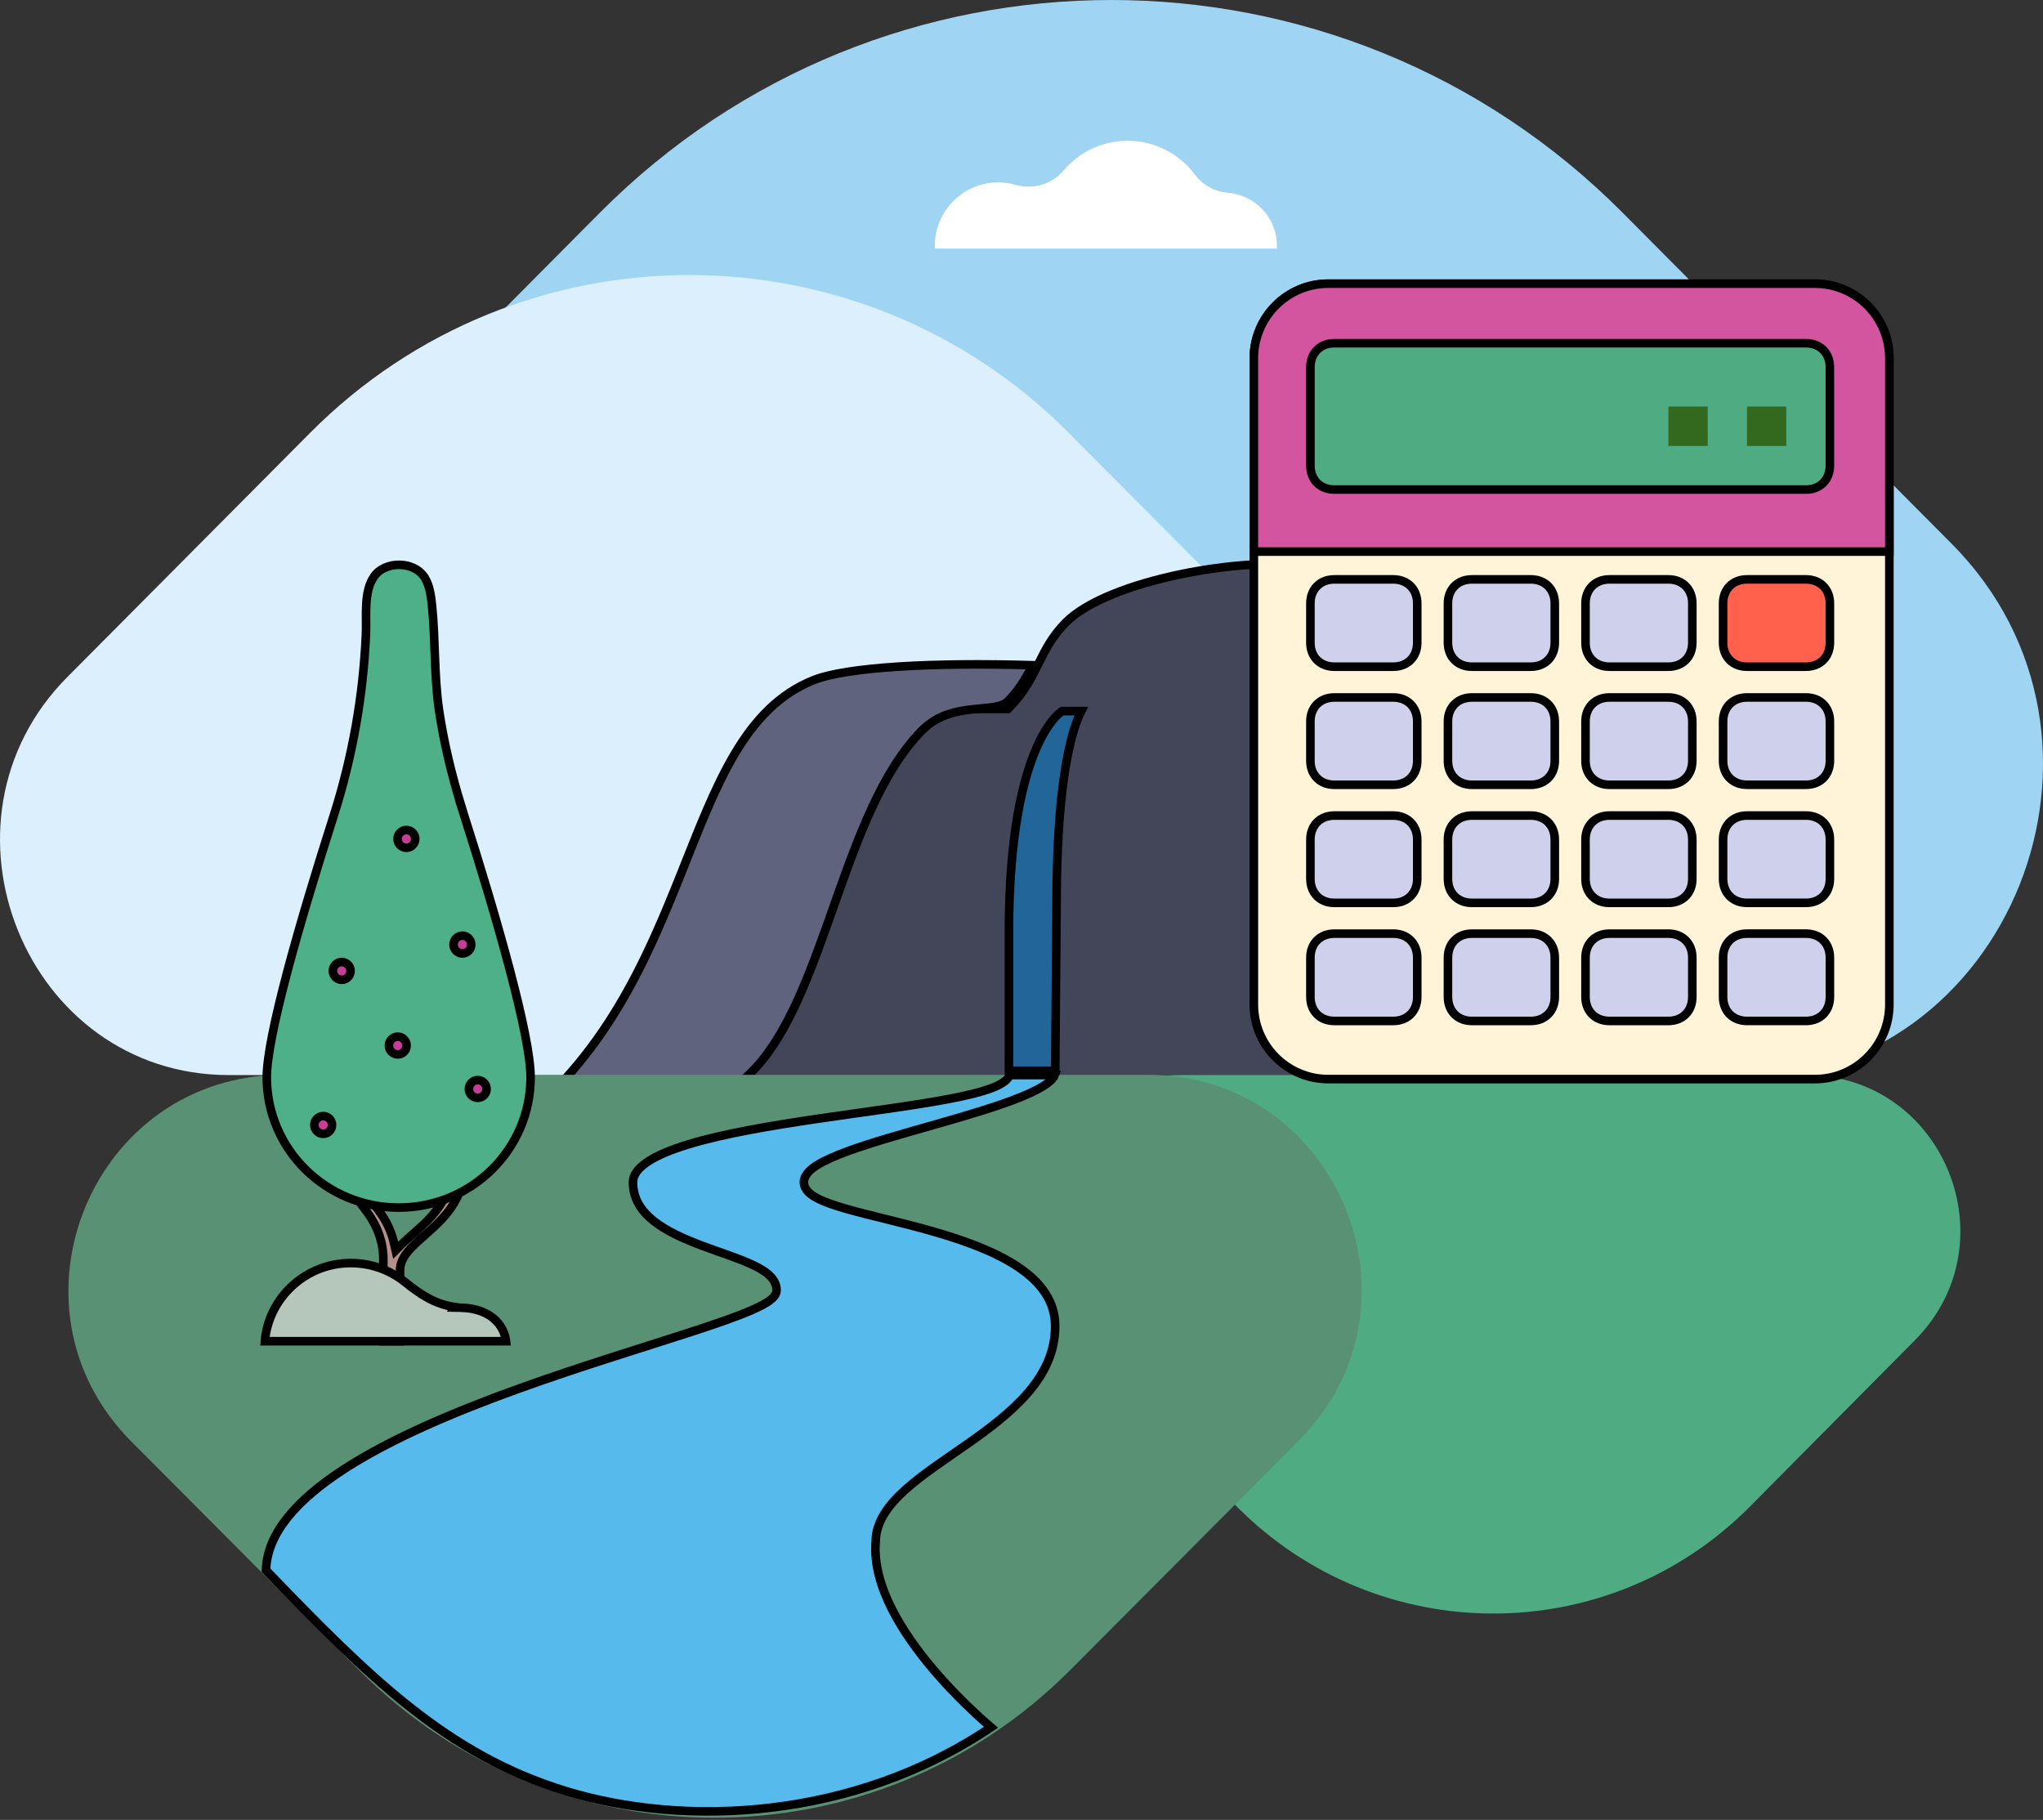<svg width="238" height="212" viewBox="0 0 238 212" fill="none" xmlns="http://www.w3.org/2000/svg">
<rect x="0" y="0" width="238" height="212" fill="#333333" stroke="none"/>
<g clip-path="url(#clip0_1196_94312)">
<path d="M202.066 125.721H57.113C25.135 125.721 9.116 85.911 31.73 63.164L69.87 24.789C102.723 -8.263 156.181 -8.263 189.038 24.789L227.368 63.351C249.911 86.032 234.265 125.721 202.384 125.721" fill="#A0D4F3"/>
<path d="M134.16 125.235H26.672C2.959 125.235 -8.919 95.725 7.849 78.862L36.132 50.415C60.493 25.914 100.135 25.914 124.499 50.415L152.922 79.001C169.639 95.814 158.037 125.235 134.396 125.235" fill="#DBF0FC"/>
<path d="M148.749 28.954C148.762 28.719 148.762 28.479 148.746 28.236C148.558 25.217 146.16 22.744 143.157 22.47C143.136 22.47 143.113 22.465 143.089 22.465C141.541 22.339 140.123 21.573 139.192 20.329C137.404 17.943 134.56 16.398 131.356 16.398C128.358 16.398 125.676 17.75 123.882 19.877C122.514 21.5 120.322 22.104 118.28 21.524C117.514 21.307 116.695 21.21 115.848 21.257C112.173 21.464 109.172 24.43 108.919 28.11C108.899 28.395 108.899 28.677 108.909 28.954H148.749Z" fill="white"/>
<path d="M137.578 66.885C142.91 65.781 148.327 65.43 151.495 65.93V127.979H84.869L101.041 82.581H117.422L117.569 82.434C119.285 80.713 120.142 78.989 120.968 77.332C121.794 75.675 122.591 74.085 124.18 72.491C125.418 71.251 127.361 70.135 129.722 69.182C132.075 68.232 134.804 67.459 137.578 66.885Z" fill="#434559" stroke="black"/>
<path d="M104.703 77.649C109.078 77.371 114.423 77.319 120.282 77.49C119.605 78.827 118.883 80.124 117.667 81.423L117.372 81.728C117.07 82.029 116.581 82.216 115.855 82.342C115.124 82.468 114.297 82.515 113.329 82.622C111.447 82.831 109.235 83.258 107.456 85.042C105.091 87.413 103.211 90.571 101.585 94.077C99.959 97.585 98.572 101.476 97.212 105.322C95.849 109.178 94.513 112.989 92.978 116.379C91.539 119.559 89.94 122.334 88.013 124.407L87.622 124.812C81.126 131.324 73.829 132.949 68.144 132.949C65.298 132.949 62.857 132.542 61.13 132.135C60.369 131.955 59.748 131.776 59.292 131.632C70.439 123.297 75.311 111.863 79.351 101.737C81.424 96.541 83.267 91.718 85.617 87.773C87.96 83.841 90.779 80.832 94.773 79.231C96.65 78.478 100.113 77.942 104.703 77.649Z" fill="#60637E" stroke="black"/>
<path d="M210.389 125.234H137.687C121.647 125.234 113.613 144.784 124.957 156.217L144.084 175.501C160.561 192.114 187.375 192.114 203.855 175.501L223.08 156.121C234.387 144.723 226.379 125.234 210.389 125.234Z" fill="#4FAB82"/>
<path d="M133.711 125.207H32.968C10.742 125.207 -0.391 152.179 15.326 167.951L41.834 194.559C64.668 217.475 101.822 217.475 124.658 194.559L151.299 167.821C166.967 152.095 155.872 125.207 133.713 125.207" fill="#599174"/>
<path d="M122.874 125.234C122.785 125.474 122.565 125.761 122.136 126.101C121.464 126.632 120.419 127.176 119.085 127.728C116.424 128.828 112.763 129.902 109.034 130.966C105.322 132.025 101.543 133.076 98.696 134.124C97.274 134.647 96.055 135.181 95.183 135.729C94.748 136.003 94.376 136.295 94.109 136.609C93.84 136.925 93.649 137.297 93.649 137.718C93.649 138.139 93.837 138.5 94.11 138.797C94.378 139.089 94.747 139.34 95.172 139.566C96.022 140.018 97.209 140.423 98.585 140.817C99.968 141.213 101.579 141.609 103.29 142.033C105.006 142.459 106.828 142.915 108.648 143.437C112.297 144.481 115.893 145.774 118.57 147.562C121.238 149.346 122.921 151.569 122.921 154.48C122.921 157.471 121.683 159.979 119.775 162.21C117.859 164.449 115.292 166.383 112.68 168.215C110.09 170.031 107.435 171.762 105.445 173.557C103.469 175.338 102.031 177.286 102.014 179.585C101.805 182.181 102.606 184.863 103.881 187.397C105.158 189.936 106.931 192.364 108.716 194.468C110.503 196.573 112.313 198.365 113.675 199.63C114.357 200.263 114.927 200.765 115.327 201.109C115.369 201.146 115.41 201.179 115.448 201.212C99.384 212.046 79.735 212.852 65.943 208.646C52.069 204.414 42.992 195.372 30.991 182.913C31.095 178.626 34.578 174.712 40.054 171.157C45.58 167.57 52.97 164.455 60.397 161.778C67.823 159.102 75.236 156.878 80.828 155.05C83.616 154.139 85.96 153.323 87.612 152.6C88.434 152.239 89.111 151.891 89.588 151.553C89.826 151.384 90.035 151.204 90.189 151.01C90.341 150.816 90.467 150.573 90.467 150.29C90.467 149.579 90.106 148.996 89.585 148.521C89.071 148.051 88.362 147.65 87.562 147.282C85.974 146.553 83.828 145.877 81.779 145.107C79.695 144.324 77.667 143.429 76.164 142.237C74.676 141.057 73.74 139.616 73.74 137.718C73.74 136.917 74.261 136.132 75.41 135.358C76.552 134.59 78.215 133.903 80.261 133.284C84.347 132.049 89.814 131.126 95.317 130.316C100.8 129.51 106.326 128.814 110.465 128.032C112.533 127.641 114.288 127.223 115.535 126.747C116.156 126.51 116.685 126.247 117.066 125.943C117.309 125.749 117.521 125.513 117.642 125.234H122.874Z" fill="#56BBEC" stroke="black"/>
<path d="M125.961 82.836C125.944 82.869 125.926 82.903 125.908 82.939C125.581 83.596 125.16 84.663 124.743 86.34C123.962 89.483 123.192 94.792 123.098 103.619L123.09 105.433L122.929 124.729H117.533V108.731C117.533 97.226 119.167 90.701 120.768 87.074C121.568 85.263 122.36 84.177 122.933 83.551C123.22 83.238 123.454 83.039 123.609 82.922C123.658 82.885 123.701 82.858 123.733 82.836H125.961Z" fill="#226699" stroke="black"/>
<path d="M44.156 141.069V141.07C45.016 142.229 45.599 143.482 45.893 144.769L46.094 145.65L46.733 145.011C47.152 144.592 47.618 144.182 48.105 143.754L48.104 143.753C49.984 142.102 52.264 140.116 52.62 136.604L54.062 136.636C53.74 139.706 51.974 141.64 50.216 143.238L49.427 143.94C48.695 144.584 47.996 145.198 47.486 145.827C46.968 146.465 46.602 147.168 46.602 148.002V156.236H44.658V146.686C44.658 144.749 43.989 142.845 42.748 141.176L37.826 134.563L39.028 134.182L44.156 141.069Z" fill="#B5908B" stroke="black"/>
<path d="M46.546 65.794C47.682 65.811 48.758 66.275 49.37 67.123L49.486 67.298C50.064 68.246 50.215 69.409 50.34 70.652C50.537 72.622 50.592 74.63 50.671 76.659C50.749 78.68 50.85 80.718 51.143 82.707C51.704 86.49 52.604 90.249 53.736 93.9H53.727L53.935 94.553C55.954 100.884 57.926 107.422 59.393 112.986C60.867 118.574 61.812 123.115 61.812 125.487C61.812 133.868 54.939 140.671 46.446 140.671C37.953 140.671 31.079 133.868 31.079 125.487C31.079 123.146 32.013 118.686 33.471 113.189C34.923 107.716 36.875 101.278 38.876 95.016C41.057 88.188 42.309 81.078 42.627 73.93C42.652 73.357 42.644 72.749 42.64 72.148C42.636 71.542 42.636 70.938 42.672 70.345C42.744 69.153 42.962 68.069 43.547 67.196H43.548C44.169 66.267 45.333 65.775 46.546 65.794Z" fill="#4DB088" stroke="black"/>
<path d="M40.35 147.146C42.953 147.017 45.352 147.873 47.2 149.363H47.201C48.953 150.775 50.639 151.907 52.897 152.242L52.861 152.316L53.656 152.332C55.588 152.37 56.912 152.988 57.751 153.815C58.456 154.511 58.841 155.378 58.948 156.236H30.859C31.25 151.502 35.087 147.639 39.882 147.18L40.35 147.146Z" fill="#B4C7BA" stroke="black"/>
<path d="M37.653 130.008C38.221 130.008 38.683 130.47 38.683 131.046C38.683 131.62 38.22 132.08 37.653 132.08C37.085 132.08 36.619 131.616 36.619 131.046C36.619 130.474 37.083 130.008 37.653 130.008Z" fill="#C63D96" stroke="black"/>
<path d="M55.652 125.816C56.219 125.816 56.686 126.28 56.686 126.854C56.686 127.428 56.223 127.889 55.652 127.889C55.085 127.889 54.622 127.426 54.622 126.854C54.622 126.282 55.087 125.817 55.652 125.816Z" fill="#C63D96" stroke="black"/>
<path d="M39.808 112.066C40.377 112.066 40.84 112.529 40.84 113.101C40.84 113.673 40.376 114.139 39.808 114.139C39.242 114.139 38.776 113.675 38.776 113.101C38.776 112.527 39.238 112.066 39.808 112.066Z" fill="#C63D96" stroke="black"/>
<path d="M46.335 120.758C46.903 120.758 47.369 121.222 47.369 121.792C47.369 122.364 46.904 122.83 46.335 122.83C45.769 122.83 45.305 122.367 45.305 121.792C45.305 121.218 45.768 120.758 46.335 120.758Z" fill="#C63D96" stroke="black"/>
<path d="M53.864 108.996C54.433 108.996 54.897 109.459 54.897 110.034C54.897 110.608 54.434 111.068 53.864 111.068C53.298 111.068 52.832 110.605 52.832 110.034C52.832 109.461 53.297 108.996 53.864 108.996Z" fill="#C63D96" stroke="black"/>
<path d="M47.342 96.688C47.911 96.688 48.374 97.15 48.374 97.722C48.374 98.294 47.91 98.76 47.342 98.76C46.776 98.76 46.31 98.296 46.31 97.722C46.31 97.148 46.772 96.688 47.342 96.688Z" fill="#C63D96" stroke="black"/>
<path d="M211.429 33.043C216.219 33.043 220.101 36.937 220.101 41.736V117.01C220.101 121.81 216.219 125.703 211.429 125.703H154.739C149.948 125.703 146.067 121.81 146.067 117.01V41.736C146.067 36.937 149.948 33.043 154.739 33.043H211.429Z" fill="#FFF3D8" stroke="black"/>
<path d="M211.429 33.043C216.219 33.043 220.101 36.937 220.101 41.736V64.255H146.067V41.736C146.067 36.937 149.948 33.043 154.739 33.043H211.429Z" fill="#D3559F" stroke="black"/>
<path d="M210.382 39.98C211.182 39.98 211.889 40.25 212.396 40.758C212.902 41.266 213.171 41.972 213.171 42.773V54.236C213.171 55.038 212.902 55.744 212.396 56.252C211.889 56.76 211.182 57.029 210.382 57.029H155.445C154.645 57.029 153.939 56.76 153.432 56.252C152.925 55.744 152.656 55.038 152.656 54.236V42.773C152.656 41.972 152.925 41.265 153.432 40.758C153.939 40.25 154.645 39.98 155.445 39.98H210.382Z" fill="#4FAB82" stroke="black"/>
<path d="M203.516 47.359H208.094V51.945H203.516V47.359ZM194.36 47.359H198.938V51.945H194.36V47.359Z" fill="#33691E"/>
<path d="M210.387 67.492C211.187 67.492 211.894 67.762 212.401 68.269C212.907 68.777 213.176 69.484 213.176 70.285V74.87C213.176 75.671 212.907 76.378 212.401 76.886C211.894 77.393 211.187 77.663 210.387 77.663H203.52C202.719 77.663 202.013 77.394 201.506 76.886C200.999 76.378 200.731 75.671 200.731 74.87V70.285C200.731 69.484 200.999 68.777 201.506 68.269C202.013 67.762 202.719 67.492 203.52 67.492H210.387Z" fill="#FF614D" stroke="black"/>
<path d="M162.312 108.76C163.113 108.76 163.819 109.029 164.326 109.537C164.833 110.045 165.101 110.751 165.102 111.552V116.138C165.101 116.938 164.833 117.645 164.326 118.152C163.819 118.66 163.113 118.93 162.312 118.93H155.445C154.645 118.93 153.939 118.66 153.432 118.152C152.925 117.645 152.656 116.939 152.656 116.138V111.552C152.656 110.751 152.925 110.045 153.432 109.537C153.939 109.029 154.645 108.76 155.445 108.76H162.312ZM178.336 108.76C179.136 108.76 179.842 109.029 180.349 109.537C180.855 110.045 181.125 110.751 181.125 111.552V116.138C181.125 116.939 180.855 117.645 180.349 118.152C179.842 118.66 179.136 118.93 178.336 118.93H171.469C170.668 118.93 169.962 118.66 169.455 118.152C168.948 117.645 168.68 116.939 168.68 116.138V111.552C168.68 110.751 168.948 110.045 169.455 109.537C169.962 109.029 170.668 108.76 171.469 108.76H178.336ZM194.358 108.76C195.159 108.76 195.865 109.029 196.372 109.537C196.879 110.045 197.147 110.751 197.147 111.552V116.138C197.147 116.939 196.879 117.645 196.372 118.152C195.865 118.66 195.159 118.93 194.358 118.93H187.492C186.692 118.93 185.985 118.66 185.479 118.152C184.972 117.645 184.703 116.939 184.703 116.138V111.552C184.703 110.751 184.972 110.045 185.479 109.537C185.985 109.029 186.692 108.76 187.492 108.76H194.358ZM162.312 95.004C163.113 95.004 163.819 95.274 164.326 95.781C164.833 96.289 165.101 96.995 165.102 97.796V102.382C165.101 103.183 164.833 103.89 164.326 104.397C163.819 104.905 163.113 105.174 162.312 105.174H155.445C154.645 105.174 153.939 104.905 153.432 104.397C152.925 103.89 152.656 103.183 152.656 102.382V97.796C152.656 96.995 152.925 96.289 153.432 95.781C153.939 95.273 154.645 95.004 155.445 95.004H162.312ZM178.336 95.004C179.136 95.004 179.842 95.274 180.349 95.781C180.855 96.289 181.125 96.995 181.125 97.796V102.382C181.125 103.183 180.855 103.89 180.349 104.397C179.842 104.905 179.136 105.174 178.336 105.174H171.469C170.668 105.174 169.962 104.905 169.455 104.397C168.948 103.89 168.68 103.183 168.68 102.382V97.796C168.68 96.995 168.948 96.289 169.455 95.781C169.962 95.273 170.668 95.004 171.469 95.004H178.336ZM194.358 95.004C195.159 95.004 195.865 95.273 196.372 95.781C196.879 96.289 197.147 96.995 197.147 97.796V102.382C197.147 103.183 196.879 103.89 196.372 104.397C195.865 104.905 195.159 105.174 194.358 105.174H187.492C186.692 105.174 185.985 104.905 185.479 104.397C184.972 103.89 184.703 103.183 184.703 102.382V97.796C184.703 96.995 184.972 96.289 185.479 95.781C185.985 95.273 186.692 95.004 187.492 95.004H194.358ZM162.312 81.248C163.113 81.248 163.819 81.518 164.326 82.025C164.833 82.533 165.102 83.24 165.102 84.041V88.626C165.102 89.427 164.833 90.134 164.326 90.642C163.819 91.149 163.113 91.418 162.312 91.418H155.445C154.645 91.418 153.939 91.149 153.432 90.642C152.925 90.134 152.656 89.427 152.656 88.626V84.041C152.656 83.24 152.925 82.533 153.432 82.025C153.939 81.518 154.645 81.248 155.445 81.248H162.312ZM178.336 81.248C179.136 81.248 179.842 81.518 180.349 82.025C180.855 82.533 181.125 83.24 181.125 84.041V88.626C181.125 89.427 180.855 90.134 180.349 90.642C179.842 91.149 179.136 91.418 178.336 91.418H171.469C170.668 91.418 169.962 91.149 169.455 90.642C168.948 90.134 168.68 89.427 168.68 88.626V84.041C168.68 83.24 168.948 82.533 169.455 82.025C169.962 81.518 170.668 81.248 171.469 81.248H178.336ZM194.358 81.248C195.159 81.248 195.865 81.518 196.372 82.025C196.879 82.533 197.147 83.24 197.147 84.041V88.626C197.147 89.427 196.879 90.134 196.372 90.642C195.865 91.149 195.159 91.418 194.358 91.418H187.492C186.692 91.418 185.985 91.149 185.479 90.642C184.972 90.134 184.703 89.427 184.703 88.626V84.041C184.703 83.24 184.972 82.533 185.479 82.025C185.985 81.518 186.692 81.248 187.492 81.248H194.358ZM162.312 67.492C163.113 67.492 163.819 67.762 164.326 68.269C164.833 68.777 165.102 69.484 165.102 70.285V74.87C165.102 75.671 164.833 76.378 164.326 76.886C163.819 77.393 163.113 77.663 162.312 77.663H155.445C154.645 77.663 153.939 77.394 153.432 76.886C152.925 76.378 152.656 75.671 152.656 74.87V70.285C152.656 69.484 152.925 68.777 153.432 68.269C153.939 67.762 154.645 67.492 155.445 67.492H162.312ZM178.336 67.492C179.136 67.492 179.842 67.762 180.349 68.269C180.855 68.777 181.125 69.484 181.125 70.285V74.87C181.125 75.671 180.855 76.378 180.349 76.886C179.842 77.393 179.136 77.663 178.336 77.663H171.469C170.668 77.663 169.962 77.393 169.455 76.886C168.948 76.378 168.68 75.671 168.68 74.87V70.285C168.68 69.484 168.948 68.777 169.455 68.269C169.962 67.762 170.668 67.492 171.469 67.492H178.336ZM194.358 67.492C195.159 67.492 195.865 67.762 196.372 68.269C196.879 68.777 197.147 69.484 197.147 70.285V74.87C197.147 75.671 196.879 76.378 196.372 76.886C195.865 77.393 195.159 77.663 194.358 77.663H187.492C186.692 77.663 185.985 77.393 185.479 76.886C184.972 76.378 184.703 75.671 184.703 74.87V70.285C184.703 69.484 184.972 68.777 185.479 68.269C185.985 67.762 186.692 67.492 187.492 67.492H194.358Z" fill="#CFD1EC" stroke="black"/>
<path d="M210.387 108.758C211.187 108.758 211.894 109.027 212.401 109.535C212.907 110.043 213.176 110.749 213.176 111.55V116.136C213.176 116.937 212.907 117.644 212.401 118.151C211.894 118.659 211.187 118.928 210.387 118.928H203.52C202.719 118.928 202.013 118.659 201.506 118.151C200.999 117.644 200.731 116.937 200.731 116.136V111.55L200.743 111.255C200.802 110.576 201.063 109.979 201.506 109.535C202.013 109.027 202.719 108.758 203.52 108.758H210.387ZM210.387 95.002C211.187 95.002 211.894 95.272 212.401 95.779C212.907 96.287 213.176 96.994 213.176 97.795V102.38C213.176 103.181 212.907 103.888 212.401 104.396C211.894 104.903 211.187 105.172 210.387 105.172H203.52C202.719 105.172 202.013 104.903 201.506 104.396C200.999 103.888 200.731 103.181 200.731 102.38V97.795L200.743 97.499C200.802 96.82 201.063 96.224 201.506 95.779C202.013 95.272 202.719 95.002 203.52 95.002H210.387ZM210.387 81.246C211.187 81.246 211.894 81.516 212.401 82.023C212.907 82.531 213.176 83.238 213.176 84.039V88.624C213.176 89.425 212.907 90.132 212.401 90.64C211.894 91.147 211.187 91.417 210.387 91.417H203.52C202.719 91.417 202.013 91.147 201.506 90.64C200.999 90.132 200.731 89.425 200.731 88.624V84.039L200.743 83.743C200.802 83.064 201.063 82.468 201.506 82.023C202.013 81.516 202.719 81.246 203.52 81.246H210.387Z" fill="#CFD1EC" stroke="black"/>
</g>
<defs>
<clipPath id="clip0_1196_94312">
<rect width="238" height="212" fill="white"/>
</clipPath>
</defs>
</svg>
